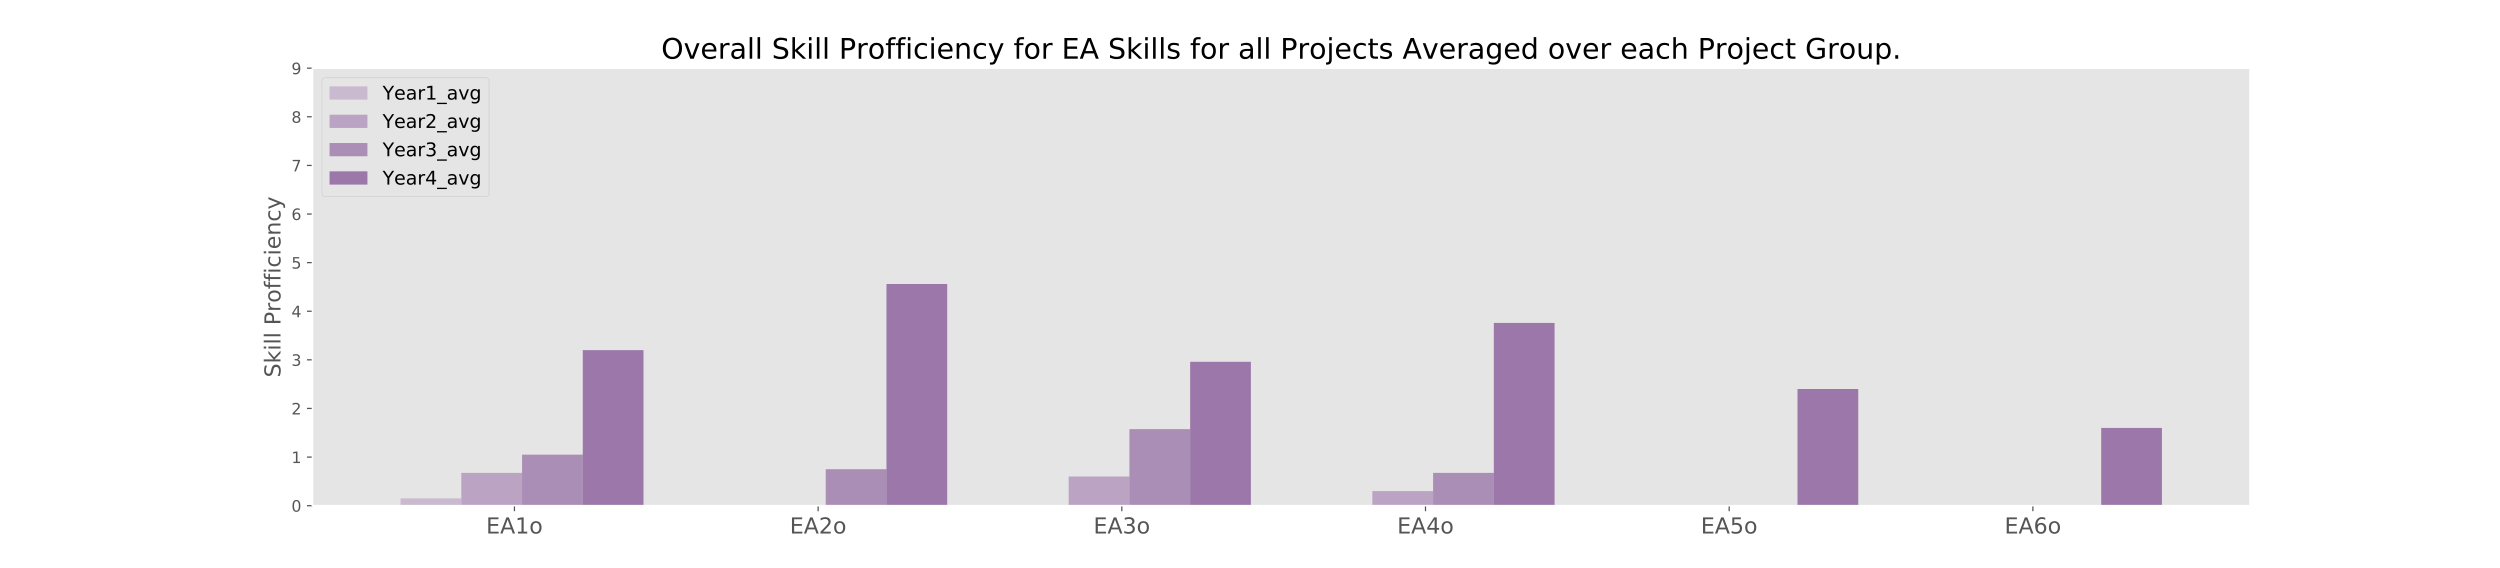 <?xml version="1.0" encoding="utf-8" standalone="no"?>
<!DOCTYPE svg PUBLIC "-//W3C//DTD SVG 1.1//EN"
  "http://www.w3.org/Graphics/SVG/1.1/DTD/svg11.dtd">
<!-- Created with matplotlib (https://matplotlib.org/) -->
<svg height="360pt" version="1.1" viewBox="0 0 1584 360" width="1584pt" xmlns="http://www.w3.org/2000/svg" xmlns:xlink="http://www.w3.org/1999/xlink">
 <defs>
  <style type="text/css">
*{stroke-linecap:butt;stroke-linejoin:round;}
  </style>
 </defs>
 <g id="figure_1">
  <g id="patch_1">
   <path d="M 0 360 
L 1584 360 
L 1584 0 
L 0 0 
z
" style="fill:#ffffff;"/>
  </g>
  <g id="axes_1">
   <g id="patch_2">
    <path d="M 198 320.4 
L 1425.6 320.4 
L 1425.6 43.2 
L 198 43.2 
z
" style="fill:#e5e5e5;"/>
   </g>
   <g id="matplotlib.axis_1">
    <g id="xtick_1">
     <g id="line2d_1">
      <defs>
       <path d="M 0 0 
L 0 3.5 
" id="me83562a062" style="stroke:#555555;stroke-width:0.8;"/>
      </defs>
      <g>
       <use style="fill:#555555;stroke:#555555;stroke-width:0.8;" x="325.955" xlink:href="#me83562a062" y="320.4"/>
      </g>
     </g>
     <g id="text_1">
      <!-- EA1o -->
      <defs>
       <path d="M 9.812 72.906 
L 55.906 72.906 
L 55.906 64.594 
L 19.672 64.594 
L 19.672 43.016 
L 54.391 43.016 
L 54.391 34.719 
L 19.672 34.719 
L 19.672 8.297 
L 56.781 8.297 
L 56.781 0 
L 9.812 0 
z
" id="DejaVuSans-69"/>
       <path d="M 34.188 63.188 
L 20.797 26.906 
L 47.609 26.906 
z
M 28.609 72.906 
L 39.797 72.906 
L 67.578 0 
L 57.328 0 
L 50.688 18.703 
L 17.828 18.703 
L 11.188 0 
L 0.781 0 
z
" id="DejaVuSans-65"/>
       <path d="M 12.406 8.297 
L 28.516 8.297 
L 28.516 63.922 
L 10.984 60.406 
L 10.984 69.391 
L 28.422 72.906 
L 38.281 72.906 
L 38.281 8.297 
L 54.391 8.297 
L 54.391 0 
L 12.406 0 
z
" id="DejaVuSans-49"/>
       <path d="M 30.609 48.391 
Q 23.391 48.391 19.188 42.75 
Q 14.984 37.109 14.984 27.297 
Q 14.984 17.484 19.156 11.844 
Q 23.344 6.203 30.609 6.203 
Q 37.797 6.203 41.984 11.859 
Q 46.188 17.531 46.188 27.297 
Q 46.188 37.016 41.984 42.703 
Q 37.797 48.391 30.609 48.391 
z
M 30.609 56 
Q 42.328 56 49.016 48.375 
Q 55.719 40.766 55.719 27.297 
Q 55.719 13.875 49.016 6.219 
Q 42.328 -1.422 30.609 -1.422 
Q 18.844 -1.422 12.172 6.219 
Q 5.516 13.875 5.516 27.297 
Q 5.516 40.766 12.172 48.375 
Q 18.844 56 30.609 56 
z
" id="DejaVuSans-111"/>
      </defs>
      <g style="fill:#555555;" transform="translate(308.007 338.038)scale(0.14 -0.14)">
       <use xlink:href="#DejaVuSans-69"/>
       <use x="63.184" xlink:href="#DejaVuSans-65"/>
       <use x="131.592" xlink:href="#DejaVuSans-49"/>
       <use x="195.215" xlink:href="#DejaVuSans-111"/>
      </g>
     </g>
    </g>
    <g id="xtick_2">
     <g id="line2d_2">
      <g>
       <use style="fill:#555555;stroke:#555555;stroke-width:0.8;" x="518.369" xlink:href="#me83562a062" y="320.4"/>
      </g>
     </g>
     <g id="text_2">
      <!-- EA2o -->
      <defs>
       <path d="M 19.188 8.297 
L 53.609 8.297 
L 53.609 0 
L 7.328 0 
L 7.328 8.297 
Q 12.938 14.109 22.625 23.891 
Q 32.328 33.688 34.812 36.531 
Q 39.547 41.844 41.422 45.531 
Q 43.312 49.219 43.312 52.781 
Q 43.312 58.594 39.234 62.25 
Q 35.156 65.922 28.609 65.922 
Q 23.969 65.922 18.812 64.312 
Q 13.672 62.703 7.812 59.422 
L 7.812 69.391 
Q 13.766 71.781 18.938 73 
Q 24.125 74.219 28.422 74.219 
Q 39.75 74.219 46.484 68.547 
Q 53.219 62.891 53.219 53.422 
Q 53.219 48.922 51.531 44.891 
Q 49.859 40.875 45.406 35.406 
Q 44.188 33.984 37.641 27.219 
Q 31.109 20.453 19.188 8.297 
z
" id="DejaVuSans-50"/>
      </defs>
      <g style="fill:#555555;" transform="translate(500.421 338.038)scale(0.14 -0.14)">
       <use xlink:href="#DejaVuSans-69"/>
       <use x="63.184" xlink:href="#DejaVuSans-65"/>
       <use x="131.592" xlink:href="#DejaVuSans-50"/>
       <use x="195.215" xlink:href="#DejaVuSans-111"/>
      </g>
     </g>
    </g>
    <g id="xtick_3">
     <g id="line2d_3">
      <g>
       <use style="fill:#555555;stroke:#555555;stroke-width:0.8;" x="710.783" xlink:href="#me83562a062" y="320.4"/>
      </g>
     </g>
     <g id="text_3">
      <!-- EA3o -->
      <defs>
       <path d="M 40.578 39.312 
Q 47.656 37.797 51.625 33 
Q 55.609 28.219 55.609 21.188 
Q 55.609 10.406 48.188 4.484 
Q 40.766 -1.422 27.094 -1.422 
Q 22.516 -1.422 17.656 -0.516 
Q 12.797 0.391 7.625 2.203 
L 7.625 11.719 
Q 11.719 9.328 16.594 8.109 
Q 21.484 6.891 26.812 6.891 
Q 36.078 6.891 40.938 10.547 
Q 45.797 14.203 45.797 21.188 
Q 45.797 27.641 41.281 31.266 
Q 36.766 34.906 28.719 34.906 
L 20.219 34.906 
L 20.219 43.016 
L 29.109 43.016 
Q 36.375 43.016 40.234 45.922 
Q 44.094 48.828 44.094 54.297 
Q 44.094 59.906 40.109 62.906 
Q 36.141 65.922 28.719 65.922 
Q 24.656 65.922 20.016 65.031 
Q 15.375 64.156 9.812 62.312 
L 9.812 71.094 
Q 15.438 72.656 20.344 73.438 
Q 25.25 74.219 29.594 74.219 
Q 40.828 74.219 47.359 69.109 
Q 53.906 64.016 53.906 55.328 
Q 53.906 49.266 50.438 45.094 
Q 46.969 40.922 40.578 39.312 
z
" id="DejaVuSans-51"/>
      </defs>
      <g style="fill:#555555;" transform="translate(692.834 338.038)scale(0.14 -0.14)">
       <use xlink:href="#DejaVuSans-69"/>
       <use x="63.184" xlink:href="#DejaVuSans-65"/>
       <use x="131.592" xlink:href="#DejaVuSans-51"/>
       <use x="195.215" xlink:href="#DejaVuSans-111"/>
      </g>
     </g>
    </g>
    <g id="xtick_4">
     <g id="line2d_4">
      <g>
       <use style="fill:#555555;stroke:#555555;stroke-width:0.8;" x="903.197" xlink:href="#me83562a062" y="320.4"/>
      </g>
     </g>
     <g id="text_4">
      <!-- EA4o -->
      <defs>
       <path d="M 37.797 64.312 
L 12.891 25.391 
L 37.797 25.391 
z
M 35.203 72.906 
L 47.609 72.906 
L 47.609 25.391 
L 58.016 25.391 
L 58.016 17.188 
L 47.609 17.188 
L 47.609 0 
L 37.797 0 
L 37.797 17.188 
L 4.891 17.188 
L 4.891 26.703 
z
" id="DejaVuSans-52"/>
      </defs>
      <g style="fill:#555555;" transform="translate(885.248 338.038)scale(0.14 -0.14)">
       <use xlink:href="#DejaVuSans-69"/>
       <use x="63.184" xlink:href="#DejaVuSans-65"/>
       <use x="131.592" xlink:href="#DejaVuSans-52"/>
       <use x="195.215" xlink:href="#DejaVuSans-111"/>
      </g>
     </g>
    </g>
    <g id="xtick_5">
     <g id="line2d_5">
      <g>
       <use style="fill:#555555;stroke:#555555;stroke-width:0.8;" x="1095.61" xlink:href="#me83562a062" y="320.4"/>
      </g>
     </g>
     <g id="text_5">
      <!-- EA5o -->
      <defs>
       <path d="M 10.797 72.906 
L 49.516 72.906 
L 49.516 64.594 
L 19.828 64.594 
L 19.828 46.734 
Q 21.969 47.469 24.109 47.828 
Q 26.266 48.188 28.422 48.188 
Q 40.625 48.188 47.75 41.5 
Q 54.891 34.812 54.891 23.391 
Q 54.891 11.625 47.562 5.094 
Q 40.234 -1.422 26.906 -1.422 
Q 22.312 -1.422 17.547 -0.641 
Q 12.797 0.141 7.719 1.703 
L 7.719 11.625 
Q 12.109 9.234 16.797 8.062 
Q 21.484 6.891 26.703 6.891 
Q 35.156 6.891 40.078 11.328 
Q 45.016 15.766 45.016 23.391 
Q 45.016 31 40.078 35.438 
Q 35.156 39.891 26.703 39.891 
Q 22.75 39.891 18.812 39.016 
Q 14.891 38.141 10.797 36.281 
z
" id="DejaVuSans-53"/>
      </defs>
      <g style="fill:#555555;" transform="translate(1077.662 338.038)scale(0.14 -0.14)">
       <use xlink:href="#DejaVuSans-69"/>
       <use x="63.184" xlink:href="#DejaVuSans-65"/>
       <use x="131.592" xlink:href="#DejaVuSans-53"/>
       <use x="195.215" xlink:href="#DejaVuSans-111"/>
      </g>
     </g>
    </g>
    <g id="xtick_6">
     <g id="line2d_6">
      <g>
       <use style="fill:#555555;stroke:#555555;stroke-width:0.8;" x="1288.024" xlink:href="#me83562a062" y="320.4"/>
      </g>
     </g>
     <g id="text_6">
      <!-- EA6o -->
      <defs>
       <path d="M 33.016 40.375 
Q 26.375 40.375 22.484 35.828 
Q 18.609 31.297 18.609 23.391 
Q 18.609 15.531 22.484 10.953 
Q 26.375 6.391 33.016 6.391 
Q 39.656 6.391 43.531 10.953 
Q 47.406 15.531 47.406 23.391 
Q 47.406 31.297 43.531 35.828 
Q 39.656 40.375 33.016 40.375 
z
M 52.594 71.297 
L 52.594 62.312 
Q 48.875 64.062 45.094 64.984 
Q 41.312 65.922 37.594 65.922 
Q 27.828 65.922 22.672 59.328 
Q 17.531 52.734 16.797 39.406 
Q 19.672 43.656 24.016 45.922 
Q 28.375 48.188 33.594 48.188 
Q 44.578 48.188 50.953 41.516 
Q 57.328 34.859 57.328 23.391 
Q 57.328 12.156 50.688 5.359 
Q 44.047 -1.422 33.016 -1.422 
Q 20.359 -1.422 13.672 8.266 
Q 6.984 17.969 6.984 36.375 
Q 6.984 53.656 15.188 63.938 
Q 23.391 74.219 37.203 74.219 
Q 40.922 74.219 44.703 73.484 
Q 48.484 72.75 52.594 71.297 
z
" id="DejaVuSans-54"/>
      </defs>
      <g style="fill:#555555;" transform="translate(1270.076 338.038)scale(0.14 -0.14)">
       <use xlink:href="#DejaVuSans-69"/>
       <use x="63.184" xlink:href="#DejaVuSans-65"/>
       <use x="131.592" xlink:href="#DejaVuSans-54"/>
       <use x="195.215" xlink:href="#DejaVuSans-111"/>
      </g>
     </g>
    </g>
   </g>
   <g id="matplotlib.axis_2">
    <g id="ytick_1">
     <g id="line2d_7">
      <defs>
       <path d="M 0 0 
L -3.5 0 
" id="me1b8cb9ab1" style="stroke:#555555;stroke-width:0.8;"/>
      </defs>
      <g>
       <use style="fill:#555555;stroke:#555555;stroke-width:0.8;" x="198" xlink:href="#me1b8cb9ab1" y="320.4"/>
      </g>
     </g>
     <g id="text_7">
      <!-- 0 -->
      <defs>
       <path d="M 31.781 66.406 
Q 24.172 66.406 20.328 58.906 
Q 16.5 51.422 16.5 36.375 
Q 16.5 21.391 20.328 13.891 
Q 24.172 6.391 31.781 6.391 
Q 39.453 6.391 43.281 13.891 
Q 47.125 21.391 47.125 36.375 
Q 47.125 51.422 43.281 58.906 
Q 39.453 66.406 31.781 66.406 
z
M 31.781 74.219 
Q 44.047 74.219 50.516 64.516 
Q 56.984 54.828 56.984 36.375 
Q 56.984 17.969 50.516 8.266 
Q 44.047 -1.422 31.781 -1.422 
Q 19.531 -1.422 13.062 8.266 
Q 6.594 17.969 6.594 36.375 
Q 6.594 54.828 13.062 64.516 
Q 19.531 74.219 31.781 74.219 
z
" id="DejaVuSans-48"/>
      </defs>
      <g style="fill:#555555;" transform="translate(184.637 324.199)scale(0.1 -0.1)">
       <use xlink:href="#DejaVuSans-48"/>
      </g>
     </g>
    </g>
    <g id="ytick_2">
     <g id="line2d_8">
      <g>
       <use style="fill:#555555;stroke:#555555;stroke-width:0.8;" x="198" xlink:href="#me1b8cb9ab1" y="289.6"/>
      </g>
     </g>
     <g id="text_8">
      <!-- 1 -->
      <g style="fill:#555555;" transform="translate(184.637 293.399)scale(0.1 -0.1)">
       <use xlink:href="#DejaVuSans-49"/>
      </g>
     </g>
    </g>
    <g id="ytick_3">
     <g id="line2d_9">
      <g>
       <use style="fill:#555555;stroke:#555555;stroke-width:0.8;" x="198" xlink:href="#me1b8cb9ab1" y="258.8"/>
      </g>
     </g>
     <g id="text_9">
      <!-- 2 -->
      <g style="fill:#555555;" transform="translate(184.637 262.599)scale(0.1 -0.1)">
       <use xlink:href="#DejaVuSans-50"/>
      </g>
     </g>
    </g>
    <g id="ytick_4">
     <g id="line2d_10">
      <g>
       <use style="fill:#555555;stroke:#555555;stroke-width:0.8;" x="198" xlink:href="#me1b8cb9ab1" y="228"/>
      </g>
     </g>
     <g id="text_10">
      <!-- 3 -->
      <g style="fill:#555555;" transform="translate(184.637 231.799)scale(0.1 -0.1)">
       <use xlink:href="#DejaVuSans-51"/>
      </g>
     </g>
    </g>
    <g id="ytick_5">
     <g id="line2d_11">
      <g>
       <use style="fill:#555555;stroke:#555555;stroke-width:0.8;" x="198" xlink:href="#me1b8cb9ab1" y="197.2"/>
      </g>
     </g>
     <g id="text_11">
      <!-- 4 -->
      <g style="fill:#555555;" transform="translate(184.637 200.999)scale(0.1 -0.1)">
       <use xlink:href="#DejaVuSans-52"/>
      </g>
     </g>
    </g>
    <g id="ytick_6">
     <g id="line2d_12">
      <g>
       <use style="fill:#555555;stroke:#555555;stroke-width:0.8;" x="198" xlink:href="#me1b8cb9ab1" y="166.4"/>
      </g>
     </g>
     <g id="text_12">
      <!-- 5 -->
      <g style="fill:#555555;" transform="translate(184.637 170.199)scale(0.1 -0.1)">
       <use xlink:href="#DejaVuSans-53"/>
      </g>
     </g>
    </g>
    <g id="ytick_7">
     <g id="line2d_13">
      <g>
       <use style="fill:#555555;stroke:#555555;stroke-width:0.8;" x="198" xlink:href="#me1b8cb9ab1" y="135.6"/>
      </g>
     </g>
     <g id="text_13">
      <!-- 6 -->
      <g style="fill:#555555;" transform="translate(184.637 139.399)scale(0.1 -0.1)">
       <use xlink:href="#DejaVuSans-54"/>
      </g>
     </g>
    </g>
    <g id="ytick_8">
     <g id="line2d_14">
      <g>
       <use style="fill:#555555;stroke:#555555;stroke-width:0.8;" x="198" xlink:href="#me1b8cb9ab1" y="104.8"/>
      </g>
     </g>
     <g id="text_14">
      <!-- 7 -->
      <defs>
       <path d="M 8.203 72.906 
L 55.078 72.906 
L 55.078 68.703 
L 28.609 0 
L 18.312 0 
L 43.219 64.594 
L 8.203 64.594 
z
" id="DejaVuSans-55"/>
      </defs>
      <g style="fill:#555555;" transform="translate(184.637 108.599)scale(0.1 -0.1)">
       <use xlink:href="#DejaVuSans-55"/>
      </g>
     </g>
    </g>
    <g id="ytick_9">
     <g id="line2d_15">
      <g>
       <use style="fill:#555555;stroke:#555555;stroke-width:0.8;" x="198" xlink:href="#me1b8cb9ab1" y="74"/>
      </g>
     </g>
     <g id="text_15">
      <!-- 8 -->
      <defs>
       <path d="M 31.781 34.625 
Q 24.75 34.625 20.719 30.859 
Q 16.703 27.094 16.703 20.516 
Q 16.703 13.922 20.719 10.156 
Q 24.75 6.391 31.781 6.391 
Q 38.812 6.391 42.859 10.172 
Q 46.922 13.969 46.922 20.516 
Q 46.922 27.094 42.891 30.859 
Q 38.875 34.625 31.781 34.625 
z
M 21.922 38.812 
Q 15.578 40.375 12.031 44.719 
Q 8.5 49.078 8.5 55.328 
Q 8.5 64.062 14.719 69.141 
Q 20.953 74.219 31.781 74.219 
Q 42.672 74.219 48.875 69.141 
Q 55.078 64.062 55.078 55.328 
Q 55.078 49.078 51.531 44.719 
Q 48 40.375 41.703 38.812 
Q 48.828 37.156 52.797 32.312 
Q 56.781 27.484 56.781 20.516 
Q 56.781 9.906 50.312 4.234 
Q 43.844 -1.422 31.781 -1.422 
Q 19.734 -1.422 13.25 4.234 
Q 6.781 9.906 6.781 20.516 
Q 6.781 27.484 10.781 32.312 
Q 14.797 37.156 21.922 38.812 
z
M 18.312 54.391 
Q 18.312 48.734 21.844 45.562 
Q 25.391 42.391 31.781 42.391 
Q 38.141 42.391 41.719 45.562 
Q 45.312 48.734 45.312 54.391 
Q 45.312 60.062 41.719 63.234 
Q 38.141 66.406 31.781 66.406 
Q 25.391 66.406 21.844 63.234 
Q 18.312 60.062 18.312 54.391 
z
" id="DejaVuSans-56"/>
      </defs>
      <g style="fill:#555555;" transform="translate(184.637 77.799)scale(0.1 -0.1)">
       <use xlink:href="#DejaVuSans-56"/>
      </g>
     </g>
    </g>
    <g id="ytick_10">
     <g id="line2d_16">
      <g>
       <use style="fill:#555555;stroke:#555555;stroke-width:0.8;" x="198" xlink:href="#me1b8cb9ab1" y="43.2"/>
      </g>
     </g>
     <g id="text_16">
      <!-- 9 -->
      <defs>
       <path d="M 10.984 1.516 
L 10.984 10.5 
Q 14.703 8.734 18.5 7.812 
Q 22.312 6.891 25.984 6.891 
Q 35.75 6.891 40.891 13.453 
Q 46.047 20.016 46.781 33.406 
Q 43.953 29.203 39.594 26.953 
Q 35.25 24.703 29.984 24.703 
Q 19.047 24.703 12.672 31.312 
Q 6.297 37.938 6.297 49.422 
Q 6.297 60.641 12.938 67.422 
Q 19.578 74.219 30.609 74.219 
Q 43.266 74.219 49.922 64.516 
Q 56.594 54.828 56.594 36.375 
Q 56.594 19.141 48.406 8.859 
Q 40.234 -1.422 26.422 -1.422 
Q 22.703 -1.422 18.891 -0.688 
Q 15.094 0.047 10.984 1.516 
z
M 30.609 32.422 
Q 37.25 32.422 41.125 36.953 
Q 45.016 41.5 45.016 49.422 
Q 45.016 57.281 41.125 61.844 
Q 37.25 66.406 30.609 66.406 
Q 23.969 66.406 20.094 61.844 
Q 16.219 57.281 16.219 49.422 
Q 16.219 41.5 20.094 36.953 
Q 23.969 32.422 30.609 32.422 
z
" id="DejaVuSans-57"/>
      </defs>
      <g style="fill:#555555;" transform="translate(184.637 46.999)scale(0.1 -0.1)">
       <use xlink:href="#DejaVuSans-57"/>
      </g>
     </g>
    </g>
    <g id="text_17">
     <!-- Skill Profficiency -->
     <defs>
      <path d="M 53.516 70.516 
L 53.516 60.891 
Q 47.906 63.578 42.922 64.891 
Q 37.938 66.219 33.297 66.219 
Q 25.25 66.219 20.875 63.094 
Q 16.5 59.969 16.5 54.203 
Q 16.5 49.359 19.406 46.891 
Q 22.312 44.438 30.422 42.922 
L 36.375 41.703 
Q 47.406 39.594 52.656 34.297 
Q 57.906 29 57.906 20.125 
Q 57.906 9.516 50.797 4.047 
Q 43.703 -1.422 29.984 -1.422 
Q 24.812 -1.422 18.969 -0.25 
Q 13.141 0.922 6.891 3.219 
L 6.891 13.375 
Q 12.891 10.016 18.656 8.297 
Q 24.422 6.594 29.984 6.594 
Q 38.422 6.594 43.016 9.906 
Q 47.609 13.234 47.609 19.391 
Q 47.609 24.75 44.312 27.781 
Q 41.016 30.812 33.5 32.328 
L 27.484 33.5 
Q 16.453 35.688 11.516 40.375 
Q 6.594 45.062 6.594 53.422 
Q 6.594 63.094 13.406 68.656 
Q 20.219 74.219 32.172 74.219 
Q 37.312 74.219 42.625 73.281 
Q 47.953 72.359 53.516 70.516 
z
" id="DejaVuSans-83"/>
      <path d="M 9.078 75.984 
L 18.109 75.984 
L 18.109 31.109 
L 44.922 54.688 
L 56.391 54.688 
L 27.391 29.109 
L 57.625 0 
L 45.906 0 
L 18.109 26.703 
L 18.109 0 
L 9.078 0 
z
" id="DejaVuSans-107"/>
      <path d="M 9.422 54.688 
L 18.406 54.688 
L 18.406 0 
L 9.422 0 
z
M 9.422 75.984 
L 18.406 75.984 
L 18.406 64.594 
L 9.422 64.594 
z
" id="DejaVuSans-105"/>
      <path d="M 9.422 75.984 
L 18.406 75.984 
L 18.406 0 
L 9.422 0 
z
" id="DejaVuSans-108"/>
      <path id="DejaVuSans-32"/>
      <path d="M 19.672 64.797 
L 19.672 37.406 
L 32.078 37.406 
Q 38.969 37.406 42.719 40.969 
Q 46.484 44.531 46.484 51.125 
Q 46.484 57.672 42.719 61.234 
Q 38.969 64.797 32.078 64.797 
z
M 9.812 72.906 
L 32.078 72.906 
Q 44.344 72.906 50.609 67.359 
Q 56.891 61.812 56.891 51.125 
Q 56.891 40.328 50.609 34.812 
Q 44.344 29.297 32.078 29.297 
L 19.672 29.297 
L 19.672 0 
L 9.812 0 
z
" id="DejaVuSans-80"/>
      <path d="M 41.109 46.297 
Q 39.594 47.172 37.812 47.578 
Q 36.031 48 33.891 48 
Q 26.266 48 22.188 43.047 
Q 18.109 38.094 18.109 28.812 
L 18.109 0 
L 9.078 0 
L 9.078 54.688 
L 18.109 54.688 
L 18.109 46.188 
Q 20.953 51.172 25.484 53.578 
Q 30.031 56 36.531 56 
Q 37.453 56 38.578 55.875 
Q 39.703 55.766 41.062 55.516 
z
" id="DejaVuSans-114"/>
      <path d="M 37.109 75.984 
L 37.109 68.5 
L 28.516 68.5 
Q 23.688 68.5 21.797 66.547 
Q 19.922 64.594 19.922 59.516 
L 19.922 54.688 
L 34.719 54.688 
L 34.719 47.703 
L 19.922 47.703 
L 19.922 0 
L 10.891 0 
L 10.891 47.703 
L 2.297 47.703 
L 2.297 54.688 
L 10.891 54.688 
L 10.891 58.5 
Q 10.891 67.625 15.141 71.797 
Q 19.391 75.984 28.609 75.984 
z
" id="DejaVuSans-102"/>
      <path d="M 48.781 52.594 
L 48.781 44.188 
Q 44.969 46.297 41.141 47.344 
Q 37.312 48.391 33.406 48.391 
Q 24.656 48.391 19.812 42.844 
Q 14.984 37.312 14.984 27.297 
Q 14.984 17.281 19.812 11.734 
Q 24.656 6.203 33.406 6.203 
Q 37.312 6.203 41.141 7.25 
Q 44.969 8.297 48.781 10.406 
L 48.781 2.094 
Q 45.016 0.344 40.984 -0.531 
Q 36.969 -1.422 32.422 -1.422 
Q 20.062 -1.422 12.781 6.344 
Q 5.516 14.109 5.516 27.297 
Q 5.516 40.672 12.859 48.328 
Q 20.219 56 33.016 56 
Q 37.156 56 41.109 55.141 
Q 45.062 54.297 48.781 52.594 
z
" id="DejaVuSans-99"/>
      <path d="M 56.203 29.594 
L 56.203 25.203 
L 14.891 25.203 
Q 15.484 15.922 20.484 11.062 
Q 25.484 6.203 34.422 6.203 
Q 39.594 6.203 44.453 7.469 
Q 49.312 8.734 54.109 11.281 
L 54.109 2.781 
Q 49.266 0.734 44.188 -0.344 
Q 39.109 -1.422 33.891 -1.422 
Q 20.797 -1.422 13.156 6.188 
Q 5.516 13.812 5.516 26.812 
Q 5.516 40.234 12.766 48.109 
Q 20.016 56 32.328 56 
Q 43.359 56 49.781 48.891 
Q 56.203 41.797 56.203 29.594 
z
M 47.219 32.234 
Q 47.125 39.594 43.094 43.984 
Q 39.062 48.391 32.422 48.391 
Q 24.906 48.391 20.391 44.141 
Q 15.875 39.891 15.188 32.172 
z
" id="DejaVuSans-101"/>
      <path d="M 54.891 33.016 
L 54.891 0 
L 45.906 0 
L 45.906 32.719 
Q 45.906 40.484 42.875 44.328 
Q 39.844 48.188 33.797 48.188 
Q 26.516 48.188 22.312 43.547 
Q 18.109 38.922 18.109 30.906 
L 18.109 0 
L 9.078 0 
L 9.078 54.688 
L 18.109 54.688 
L 18.109 46.188 
Q 21.344 51.125 25.703 53.562 
Q 30.078 56 35.797 56 
Q 45.219 56 50.047 50.172 
Q 54.891 44.344 54.891 33.016 
z
" id="DejaVuSans-110"/>
      <path d="M 32.172 -5.078 
Q 28.375 -14.844 24.75 -17.812 
Q 21.141 -20.797 15.094 -20.797 
L 7.906 -20.797 
L 7.906 -13.281 
L 13.188 -13.281 
Q 16.891 -13.281 18.938 -11.516 
Q 21 -9.766 23.484 -3.219 
L 25.094 0.875 
L 2.984 54.688 
L 12.5 54.688 
L 29.594 11.922 
L 46.688 54.688 
L 56.203 54.688 
z
" id="DejaVuSans-121"/>
     </defs>
     <g style="fill:#555555;" transform="translate(177.726 239.137)rotate(-90)scale(0.14 -0.14)">
      <use xlink:href="#DejaVuSans-83"/>
      <use x="63.477" xlink:href="#DejaVuSans-107"/>
      <use x="121.387" xlink:href="#DejaVuSans-105"/>
      <use x="149.17" xlink:href="#DejaVuSans-108"/>
      <use x="176.953" xlink:href="#DejaVuSans-108"/>
      <use x="204.736" xlink:href="#DejaVuSans-32"/>
      <use x="236.523" xlink:href="#DejaVuSans-80"/>
      <use x="296.811" xlink:href="#DejaVuSans-114"/>
      <use x="337.893" xlink:href="#DejaVuSans-111"/>
      <use x="399.074" xlink:href="#DejaVuSans-102"/>
      <use x="434.279" xlink:href="#DejaVuSans-102"/>
      <use x="469.484" xlink:href="#DejaVuSans-105"/>
      <use x="497.268" xlink:href="#DejaVuSans-99"/>
      <use x="552.248" xlink:href="#DejaVuSans-105"/>
      <use x="580.031" xlink:href="#DejaVuSans-101"/>
      <use x="641.555" xlink:href="#DejaVuSans-110"/>
      <use x="704.934" xlink:href="#DejaVuSans-99"/>
      <use x="759.914" xlink:href="#DejaVuSans-121"/>
     </g>
    </g>
   </g>
   <g id="patch_3">
    <path clip-path="url(#p40499d7d0d)" d="M 253.8 320.4 
L 292.283 320.4 
L 292.283 315.78 
L 253.8 315.78 
z
" style="fill:#b191bd;opacity:0.5;"/>
   </g>
   <g id="patch_4">
    <path clip-path="url(#p40499d7d0d)" d="M 446.214 320.4 
L 484.697 320.4 
L 484.697 320.4 
L 446.214 320.4 
z
" style="fill:#b191bd;opacity:0.5;"/>
   </g>
   <g id="patch_5">
    <path clip-path="url(#p40499d7d0d)" d="M 638.628 320.4 
L 677.11 320.4 
L 677.11 320.4 
L 638.628 320.4 
z
" style="fill:#b191bd;opacity:0.5;"/>
   </g>
   <g id="patch_6">
    <path clip-path="url(#p40499d7d0d)" d="M 831.041 320.4 
L 869.524 320.4 
L 869.524 320.4 
L 831.041 320.4 
z
" style="fill:#b191bd;opacity:0.5;"/>
   </g>
   <g id="patch_7">
    <path clip-path="url(#p40499d7d0d)" d="M 1023.455 320.4 
L 1061.938 320.4 
L 1061.938 320.4 
L 1023.455 320.4 
z
" style="fill:#b191bd;opacity:0.5;"/>
   </g>
   <g id="patch_8">
    <path clip-path="url(#p40499d7d0d)" d="M 1215.869 320.4 
L 1254.352 320.4 
L 1254.352 320.4 
L 1215.869 320.4 
z
" style="fill:#b191bd;opacity:0.5;"/>
   </g>
   <g id="patch_9">
    <path clip-path="url(#p40499d7d0d)" d="M 292.283 320.4 
L 330.766 320.4 
L 330.766 299.61 
L 292.283 299.61 
z
" style="fill:#9264a3;opacity:0.5;"/>
   </g>
   <g id="patch_10">
    <path clip-path="url(#p40499d7d0d)" d="M 484.697 320.4 
L 523.179 320.4 
L 523.179 320.4 
L 484.697 320.4 
z
" style="fill:#9264a3;opacity:0.5;"/>
   </g>
   <g id="patch_11">
    <path clip-path="url(#p40499d7d0d)" d="M 677.11 320.4 
L 715.593 320.4 
L 715.593 301.92 
L 677.11 301.92 
z
" style="fill:#9264a3;opacity:0.5;"/>
   </g>
   <g id="patch_12">
    <path clip-path="url(#p40499d7d0d)" d="M 869.524 320.4 
L 908.007 320.4 
L 908.007 311.16 
L 869.524 311.16 
z
" style="fill:#9264a3;opacity:0.5;"/>
   </g>
   <g id="patch_13">
    <path clip-path="url(#p40499d7d0d)" d="M 1061.938 320.4 
L 1100.421 320.4 
L 1100.421 320.4 
L 1061.938 320.4 
z
" style="fill:#9264a3;opacity:0.5;"/>
   </g>
   <g id="patch_14">
    <path clip-path="url(#p40499d7d0d)" d="M 1254.352 320.4 
L 1292.834 320.4 
L 1292.834 320.4 
L 1254.352 320.4 
z
" style="fill:#9264a3;opacity:0.5;"/>
   </g>
   <g id="patch_15">
    <path clip-path="url(#p40499d7d0d)" d="M 330.766 320.4 
L 369.248 320.4 
L 369.248 288.06 
L 330.766 288.06 
z
" style="fill:#733889;opacity:0.5;"/>
   </g>
   <g id="patch_16">
    <path clip-path="url(#p40499d7d0d)" d="M 523.179 320.4 
L 561.662 320.4 
L 561.662 297.3 
L 523.179 297.3 
z
" style="fill:#733889;opacity:0.5;"/>
   </g>
   <g id="patch_17">
    <path clip-path="url(#p40499d7d0d)" d="M 715.593 320.4 
L 754.076 320.4 
L 754.076 271.89 
L 715.593 271.89 
z
" style="fill:#733889;opacity:0.5;"/>
   </g>
   <g id="patch_18">
    <path clip-path="url(#p40499d7d0d)" d="M 908.007 320.4 
L 946.49 320.4 
L 946.49 299.61 
L 908.007 299.61 
z
" style="fill:#733889;opacity:0.5;"/>
   </g>
   <g id="patch_19">
    <path clip-path="url(#p40499d7d0d)" d="M 1100.421 320.4 
L 1138.903 320.4 
L 1138.903 320.4 
L 1100.421 320.4 
z
" style="fill:#733889;opacity:0.5;"/>
   </g>
   <g id="patch_20">
    <path clip-path="url(#p40499d7d0d)" d="M 1292.834 320.4 
L 1331.317 320.4 
L 1331.317 320.4 
L 1292.834 320.4 
z
" style="fill:#733889;opacity:0.5;"/>
   </g>
   <g id="patch_21">
    <path clip-path="url(#p40499d7d0d)" d="M 369.248 320.4 
L 407.731 320.4 
L 407.731 221.84 
L 369.248 221.84 
z
" style="fill:#540b6e;opacity:0.5;"/>
   </g>
   <g id="patch_22">
    <path clip-path="url(#p40499d7d0d)" d="M 561.662 320.4 
L 600.145 320.4 
L 600.145 179.952 
L 561.662 179.952 
z
" style="fill:#540b6e;opacity:0.5;"/>
   </g>
   <g id="patch_23">
    <path clip-path="url(#p40499d7d0d)" d="M 754.076 320.4 
L 792.559 320.4 
L 792.559 229.232 
L 754.076 229.232 
z
" style="fill:#540b6e;opacity:0.5;"/>
   </g>
   <g id="patch_24">
    <path clip-path="url(#p40499d7d0d)" d="M 946.49 320.4 
L 984.972 320.4 
L 984.972 204.592 
L 946.49 204.592 
z
" style="fill:#540b6e;opacity:0.5;"/>
   </g>
   <g id="patch_25">
    <path clip-path="url(#p40499d7d0d)" d="M 1138.903 320.4 
L 1177.386 320.4 
L 1177.386 246.48 
L 1138.903 246.48 
z
" style="fill:#540b6e;opacity:0.5;"/>
   </g>
   <g id="patch_26">
    <path clip-path="url(#p40499d7d0d)" d="M 1331.317 320.4 
L 1369.8 320.4 
L 1369.8 271.12 
L 1331.317 271.12 
z
" style="fill:#540b6e;opacity:0.5;"/>
   </g>
   <g id="patch_27">
    <path d="M 198 320.4 
L 198 43.2 
" style="fill:none;stroke:#ffffff;stroke-linecap:square;stroke-linejoin:miter;"/>
   </g>
   <g id="patch_28">
    <path d="M 1425.6 320.4 
L 1425.6 43.2 
" style="fill:none;stroke:#ffffff;stroke-linecap:square;stroke-linejoin:miter;"/>
   </g>
   <g id="patch_29">
    <path d="M 198 320.4 
L 1425.6 320.4 
" style="fill:none;stroke:#ffffff;stroke-linecap:square;stroke-linejoin:miter;"/>
   </g>
   <g id="patch_30">
    <path d="M 198 43.2 
L 1425.6 43.2 
" style="fill:none;stroke:#ffffff;stroke-linecap:square;stroke-linejoin:miter;"/>
   </g>
   <g id="text_18">
    <!-- Overall Skill Profficiency for EA Skills for all Projects Averaged over each Project Group. -->
    <defs>
     <path d="M 39.406 66.219 
Q 28.656 66.219 22.328 58.203 
Q 16.016 50.203 16.016 36.375 
Q 16.016 22.609 22.328 14.594 
Q 28.656 6.594 39.406 6.594 
Q 50.141 6.594 56.422 14.594 
Q 62.703 22.609 62.703 36.375 
Q 62.703 50.203 56.422 58.203 
Q 50.141 66.219 39.406 66.219 
z
M 39.406 74.219 
Q 54.734 74.219 63.906 63.938 
Q 73.094 53.656 73.094 36.375 
Q 73.094 19.141 63.906 8.859 
Q 54.734 -1.422 39.406 -1.422 
Q 24.031 -1.422 14.812 8.828 
Q 5.609 19.094 5.609 36.375 
Q 5.609 53.656 14.812 63.938 
Q 24.031 74.219 39.406 74.219 
z
" id="DejaVuSans-79"/>
     <path d="M 2.984 54.688 
L 12.5 54.688 
L 29.594 8.797 
L 46.688 54.688 
L 56.203 54.688 
L 35.688 0 
L 23.484 0 
z
" id="DejaVuSans-118"/>
     <path d="M 34.281 27.484 
Q 23.391 27.484 19.188 25 
Q 14.984 22.516 14.984 16.5 
Q 14.984 11.719 18.141 8.906 
Q 21.297 6.109 26.703 6.109 
Q 34.188 6.109 38.703 11.406 
Q 43.219 16.703 43.219 25.484 
L 43.219 27.484 
z
M 52.203 31.203 
L 52.203 0 
L 43.219 0 
L 43.219 8.297 
Q 40.141 3.328 35.547 0.953 
Q 30.953 -1.422 24.312 -1.422 
Q 15.922 -1.422 10.953 3.297 
Q 6 8.016 6 15.922 
Q 6 25.141 12.172 29.828 
Q 18.359 34.516 30.609 34.516 
L 43.219 34.516 
L 43.219 35.406 
Q 43.219 41.609 39.141 45 
Q 35.062 48.391 27.688 48.391 
Q 23 48.391 18.547 47.266 
Q 14.109 46.141 10.016 43.891 
L 10.016 52.203 
Q 14.938 54.109 19.578 55.047 
Q 24.219 56 28.609 56 
Q 40.484 56 46.344 49.844 
Q 52.203 43.703 52.203 31.203 
z
" id="DejaVuSans-97"/>
     <path d="M 44.281 53.078 
L 44.281 44.578 
Q 40.484 46.531 36.375 47.5 
Q 32.281 48.484 27.875 48.484 
Q 21.188 48.484 17.844 46.438 
Q 14.5 44.391 14.5 40.281 
Q 14.5 37.156 16.891 35.375 
Q 19.281 33.594 26.516 31.984 
L 29.594 31.297 
Q 39.156 29.25 43.188 25.516 
Q 47.219 21.781 47.219 15.094 
Q 47.219 7.469 41.188 3.016 
Q 35.156 -1.422 24.609 -1.422 
Q 20.219 -1.422 15.453 -0.562 
Q 10.688 0.297 5.422 2 
L 5.422 11.281 
Q 10.406 8.688 15.234 7.391 
Q 20.062 6.109 24.812 6.109 
Q 31.156 6.109 34.562 8.281 
Q 37.984 10.453 37.984 14.406 
Q 37.984 18.062 35.516 20.016 
Q 33.062 21.969 24.703 23.781 
L 21.578 24.516 
Q 13.234 26.266 9.516 29.906 
Q 5.812 33.547 5.812 39.891 
Q 5.812 47.609 11.281 51.797 
Q 16.75 56 26.812 56 
Q 31.781 56 36.172 55.266 
Q 40.578 54.547 44.281 53.078 
z
" id="DejaVuSans-115"/>
     <path d="M 9.422 54.688 
L 18.406 54.688 
L 18.406 -0.984 
Q 18.406 -11.422 14.422 -16.109 
Q 10.453 -20.797 1.609 -20.797 
L -1.812 -20.797 
L -1.812 -13.188 
L 0.594 -13.188 
Q 5.719 -13.188 7.562 -10.812 
Q 9.422 -8.453 9.422 -0.984 
z
M 9.422 75.984 
L 18.406 75.984 
L 18.406 64.594 
L 9.422 64.594 
z
" id="DejaVuSans-106"/>
     <path d="M 18.312 70.219 
L 18.312 54.688 
L 36.812 54.688 
L 36.812 47.703 
L 18.312 47.703 
L 18.312 18.016 
Q 18.312 11.328 20.141 9.422 
Q 21.969 7.516 27.594 7.516 
L 36.812 7.516 
L 36.812 0 
L 27.594 0 
Q 17.188 0 13.234 3.875 
Q 9.281 7.766 9.281 18.016 
L 9.281 47.703 
L 2.688 47.703 
L 2.688 54.688 
L 9.281 54.688 
L 9.281 70.219 
z
" id="DejaVuSans-116"/>
     <path d="M 45.406 27.984 
Q 45.406 37.75 41.375 43.109 
Q 37.359 48.484 30.078 48.484 
Q 22.859 48.484 18.828 43.109 
Q 14.797 37.75 14.797 27.984 
Q 14.797 18.266 18.828 12.891 
Q 22.859 7.516 30.078 7.516 
Q 37.359 7.516 41.375 12.891 
Q 45.406 18.266 45.406 27.984 
z
M 54.391 6.781 
Q 54.391 -7.172 48.188 -13.984 
Q 42 -20.797 29.203 -20.797 
Q 24.469 -20.797 20.266 -20.094 
Q 16.062 -19.391 12.109 -17.922 
L 12.109 -9.188 
Q 16.062 -11.328 19.922 -12.344 
Q 23.781 -13.375 27.781 -13.375 
Q 36.625 -13.375 41.016 -8.766 
Q 45.406 -4.156 45.406 5.172 
L 45.406 9.625 
Q 42.625 4.781 38.281 2.391 
Q 33.938 0 27.875 0 
Q 17.828 0 11.672 7.656 
Q 5.516 15.328 5.516 27.984 
Q 5.516 40.672 11.672 48.328 
Q 17.828 56 27.875 56 
Q 33.938 56 38.281 53.609 
Q 42.625 51.219 45.406 46.391 
L 45.406 54.688 
L 54.391 54.688 
z
" id="DejaVuSans-103"/>
     <path d="M 45.406 46.391 
L 45.406 75.984 
L 54.391 75.984 
L 54.391 0 
L 45.406 0 
L 45.406 8.203 
Q 42.578 3.328 38.25 0.953 
Q 33.938 -1.422 27.875 -1.422 
Q 17.969 -1.422 11.734 6.484 
Q 5.516 14.406 5.516 27.297 
Q 5.516 40.188 11.734 48.094 
Q 17.969 56 27.875 56 
Q 33.938 56 38.25 53.625 
Q 42.578 51.266 45.406 46.391 
z
M 14.797 27.297 
Q 14.797 17.391 18.875 11.75 
Q 22.953 6.109 30.078 6.109 
Q 37.203 6.109 41.297 11.75 
Q 45.406 17.391 45.406 27.297 
Q 45.406 37.203 41.297 42.844 
Q 37.203 48.484 30.078 48.484 
Q 22.953 48.484 18.875 42.844 
Q 14.797 37.203 14.797 27.297 
z
" id="DejaVuSans-100"/>
     <path d="M 54.891 33.016 
L 54.891 0 
L 45.906 0 
L 45.906 32.719 
Q 45.906 40.484 42.875 44.328 
Q 39.844 48.188 33.797 48.188 
Q 26.516 48.188 22.312 43.547 
Q 18.109 38.922 18.109 30.906 
L 18.109 0 
L 9.078 0 
L 9.078 75.984 
L 18.109 75.984 
L 18.109 46.188 
Q 21.344 51.125 25.703 53.562 
Q 30.078 56 35.797 56 
Q 45.219 56 50.047 50.172 
Q 54.891 44.344 54.891 33.016 
z
" id="DejaVuSans-104"/>
     <path d="M 59.516 10.406 
L 59.516 29.984 
L 43.406 29.984 
L 43.406 38.094 
L 69.281 38.094 
L 69.281 6.781 
Q 63.578 2.734 56.688 0.656 
Q 49.812 -1.422 42 -1.422 
Q 24.906 -1.422 15.25 8.562 
Q 5.609 18.562 5.609 36.375 
Q 5.609 54.25 15.25 64.234 
Q 24.906 74.219 42 74.219 
Q 49.125 74.219 55.547 72.453 
Q 61.969 70.703 67.391 67.281 
L 67.391 56.781 
Q 61.922 61.422 55.766 63.766 
Q 49.609 66.109 42.828 66.109 
Q 29.438 66.109 22.719 58.641 
Q 16.016 51.172 16.016 36.375 
Q 16.016 21.625 22.719 14.156 
Q 29.438 6.688 42.828 6.688 
Q 48.047 6.688 52.141 7.594 
Q 56.25 8.5 59.516 10.406 
z
" id="DejaVuSans-71"/>
     <path d="M 8.5 21.578 
L 8.5 54.688 
L 17.484 54.688 
L 17.484 21.922 
Q 17.484 14.156 20.5 10.266 
Q 23.531 6.391 29.594 6.391 
Q 36.859 6.391 41.078 11.031 
Q 45.312 15.672 45.312 23.688 
L 45.312 54.688 
L 54.297 54.688 
L 54.297 0 
L 45.312 0 
L 45.312 8.406 
Q 42.047 3.422 37.719 1 
Q 33.406 -1.422 27.688 -1.422 
Q 18.266 -1.422 13.375 4.438 
Q 8.5 10.297 8.5 21.578 
z
M 31.109 56 
z
" id="DejaVuSans-117"/>
     <path d="M 18.109 8.203 
L 18.109 -20.797 
L 9.078 -20.797 
L 9.078 54.688 
L 18.109 54.688 
L 18.109 46.391 
Q 20.953 51.266 25.266 53.625 
Q 29.594 56 35.594 56 
Q 45.562 56 51.781 48.094 
Q 58.016 40.188 58.016 27.297 
Q 58.016 14.406 51.781 6.484 
Q 45.562 -1.422 35.594 -1.422 
Q 29.594 -1.422 25.266 0.953 
Q 20.953 3.328 18.109 8.203 
z
M 48.688 27.297 
Q 48.688 37.203 44.609 42.844 
Q 40.531 48.484 33.406 48.484 
Q 26.266 48.484 22.188 42.844 
Q 18.109 37.203 18.109 27.297 
Q 18.109 17.391 22.188 11.75 
Q 26.266 6.109 33.406 6.109 
Q 40.531 6.109 44.609 11.75 
Q 48.688 17.391 48.688 27.297 
z
" id="DejaVuSans-112"/>
     <path d="M 10.688 12.406 
L 21 12.406 
L 21 0 
L 10.688 0 
z
" id="DejaVuSans-46"/>
    </defs>
    <g transform="translate(418.965 37.2)scale(0.18 -0.18)">
     <use xlink:href="#DejaVuSans-79"/>
     <use x="78.711" xlink:href="#DejaVuSans-118"/>
     <use x="137.891" xlink:href="#DejaVuSans-101"/>
     <use x="199.414" xlink:href="#DejaVuSans-114"/>
     <use x="240.527" xlink:href="#DejaVuSans-97"/>
     <use x="301.807" xlink:href="#DejaVuSans-108"/>
     <use x="329.59" xlink:href="#DejaVuSans-108"/>
     <use x="357.373" xlink:href="#DejaVuSans-32"/>
     <use x="389.16" xlink:href="#DejaVuSans-83"/>
     <use x="452.637" xlink:href="#DejaVuSans-107"/>
     <use x="510.547" xlink:href="#DejaVuSans-105"/>
     <use x="538.33" xlink:href="#DejaVuSans-108"/>
     <use x="566.113" xlink:href="#DejaVuSans-108"/>
     <use x="593.896" xlink:href="#DejaVuSans-32"/>
     <use x="625.684" xlink:href="#DejaVuSans-80"/>
     <use x="685.971" xlink:href="#DejaVuSans-114"/>
     <use x="727.053" xlink:href="#DejaVuSans-111"/>
     <use x="788.234" xlink:href="#DejaVuSans-102"/>
     <use x="823.439" xlink:href="#DejaVuSans-102"/>
     <use x="858.645" xlink:href="#DejaVuSans-105"/>
     <use x="886.428" xlink:href="#DejaVuSans-99"/>
     <use x="941.408" xlink:href="#DejaVuSans-105"/>
     <use x="969.191" xlink:href="#DejaVuSans-101"/>
     <use x="1030.715" xlink:href="#DejaVuSans-110"/>
     <use x="1094.094" xlink:href="#DejaVuSans-99"/>
     <use x="1149.074" xlink:href="#DejaVuSans-121"/>
     <use x="1208.254" xlink:href="#DejaVuSans-32"/>
     <use x="1240.041" xlink:href="#DejaVuSans-102"/>
     <use x="1275.246" xlink:href="#DejaVuSans-111"/>
     <use x="1336.428" xlink:href="#DejaVuSans-114"/>
     <use x="1377.541" xlink:href="#DejaVuSans-32"/>
     <use x="1409.328" xlink:href="#DejaVuSans-69"/>
     <use x="1472.512" xlink:href="#DejaVuSans-65"/>
     <use x="1540.92" xlink:href="#DejaVuSans-32"/>
     <use x="1572.707" xlink:href="#DejaVuSans-83"/>
     <use x="1636.184" xlink:href="#DejaVuSans-107"/>
     <use x="1694.094" xlink:href="#DejaVuSans-105"/>
     <use x="1721.877" xlink:href="#DejaVuSans-108"/>
     <use x="1749.66" xlink:href="#DejaVuSans-108"/>
     <use x="1777.443" xlink:href="#DejaVuSans-115"/>
     <use x="1829.543" xlink:href="#DejaVuSans-32"/>
     <use x="1861.33" xlink:href="#DejaVuSans-102"/>
     <use x="1896.535" xlink:href="#DejaVuSans-111"/>
     <use x="1957.717" xlink:href="#DejaVuSans-114"/>
     <use x="1998.83" xlink:href="#DejaVuSans-32"/>
     <use x="2030.617" xlink:href="#DejaVuSans-97"/>
     <use x="2091.896" xlink:href="#DejaVuSans-108"/>
     <use x="2119.68" xlink:href="#DejaVuSans-108"/>
     <use x="2147.463" xlink:href="#DejaVuSans-32"/>
     <use x="2179.25" xlink:href="#DejaVuSans-80"/>
     <use x="2239.537" xlink:href="#DejaVuSans-114"/>
     <use x="2280.619" xlink:href="#DejaVuSans-111"/>
     <use x="2341.801" xlink:href="#DejaVuSans-106"/>
     <use x="2369.584" xlink:href="#DejaVuSans-101"/>
     <use x="2431.107" xlink:href="#DejaVuSans-99"/>
     <use x="2486.088" xlink:href="#DejaVuSans-116"/>
     <use x="2525.297" xlink:href="#DejaVuSans-115"/>
     <use x="2577.396" xlink:href="#DejaVuSans-32"/>
     <use x="2609.184" xlink:href="#DejaVuSans-65"/>
     <use x="2677.514" xlink:href="#DejaVuSans-118"/>
     <use x="2736.693" xlink:href="#DejaVuSans-101"/>
     <use x="2798.217" xlink:href="#DejaVuSans-114"/>
     <use x="2839.33" xlink:href="#DejaVuSans-97"/>
     <use x="2900.609" xlink:href="#DejaVuSans-103"/>
     <use x="2964.086" xlink:href="#DejaVuSans-101"/>
     <use x="3025.609" xlink:href="#DejaVuSans-100"/>
     <use x="3089.086" xlink:href="#DejaVuSans-32"/>
     <use x="3120.873" xlink:href="#DejaVuSans-111"/>
     <use x="3182.055" xlink:href="#DejaVuSans-118"/>
     <use x="3241.234" xlink:href="#DejaVuSans-101"/>
     <use x="3302.758" xlink:href="#DejaVuSans-114"/>
     <use x="3343.871" xlink:href="#DejaVuSans-32"/>
     <use x="3375.658" xlink:href="#DejaVuSans-101"/>
     <use x="3437.182" xlink:href="#DejaVuSans-97"/>
     <use x="3498.461" xlink:href="#DejaVuSans-99"/>
     <use x="3553.441" xlink:href="#DejaVuSans-104"/>
     <use x="3616.82" xlink:href="#DejaVuSans-32"/>
     <use x="3648.607" xlink:href="#DejaVuSans-80"/>
     <use x="3708.895" xlink:href="#DejaVuSans-114"/>
     <use x="3749.977" xlink:href="#DejaVuSans-111"/>
     <use x="3811.158" xlink:href="#DejaVuSans-106"/>
     <use x="3838.941" xlink:href="#DejaVuSans-101"/>
     <use x="3900.465" xlink:href="#DejaVuSans-99"/>
     <use x="3955.445" xlink:href="#DejaVuSans-116"/>
     <use x="3994.654" xlink:href="#DejaVuSans-32"/>
     <use x="4026.441" xlink:href="#DejaVuSans-71"/>
     <use x="4103.932" xlink:href="#DejaVuSans-114"/>
     <use x="4145.014" xlink:href="#DejaVuSans-111"/>
     <use x="4206.195" xlink:href="#DejaVuSans-117"/>
     <use x="4269.574" xlink:href="#DejaVuSans-112"/>
     <use x="4333.051" xlink:href="#DejaVuSans-46"/>
    </g>
   </g>
   <g id="legend_1">
    <g id="patch_31">
     <path d="M 206.4 124.59 
L 307.485 124.59 
Q 309.885 124.59 309.885 122.19 
L 309.885 51.6 
Q 309.885 49.2 307.485 49.2 
L 206.4 49.2 
Q 204 49.2 204 51.6 
L 204 122.19 
Q 204 124.59 206.4 124.59 
z
" style="fill:#e5e5e5;opacity:0.8;stroke:#cccccc;stroke-linejoin:miter;stroke-width:0.5;"/>
    </g>
    <g id="patch_32">
     <path d="M 208.8 63.118 
L 232.8 63.118 
L 232.8 54.718 
L 208.8 54.718 
z
" style="fill:#b191bd;opacity:0.5;"/>
    </g>
    <g id="text_19">
     <!-- Year1_avg -->
     <defs>
      <path d="M -0.203 72.906 
L 10.406 72.906 
L 30.609 42.922 
L 50.688 72.906 
L 61.281 72.906 
L 35.5 34.719 
L 35.5 0 
L 25.594 0 
L 25.594 34.719 
z
" id="DejaVuSans-89"/>
      <path d="M 50.984 -16.609 
L 50.984 -23.578 
L -0.984 -23.578 
L -0.984 -16.609 
z
" id="DejaVuSans-95"/>
     </defs>
     <g transform="translate(242.4 63.118)scale(0.12 -0.12)">
      <use xlink:href="#DejaVuSans-89"/>
      <use x="60.881" xlink:href="#DejaVuSans-101"/>
      <use x="122.404" xlink:href="#DejaVuSans-97"/>
      <use x="183.684" xlink:href="#DejaVuSans-114"/>
      <use x="224.797" xlink:href="#DejaVuSans-49"/>
      <use x="288.42" xlink:href="#DejaVuSans-95"/>
      <use x="338.42" xlink:href="#DejaVuSans-97"/>
      <use x="399.699" xlink:href="#DejaVuSans-118"/>
      <use x="458.879" xlink:href="#DejaVuSans-103"/>
     </g>
    </g>
    <g id="patch_33">
     <path d="M 208.8 81.066 
L 232.8 81.066 
L 232.8 72.666 
L 208.8 72.666 
z
" style="fill:#9264a3;opacity:0.5;"/>
    </g>
    <g id="text_20">
     <!-- Year2_avg -->
     <g transform="translate(242.4 81.066)scale(0.12 -0.12)">
      <use xlink:href="#DejaVuSans-89"/>
      <use x="60.881" xlink:href="#DejaVuSans-101"/>
      <use x="122.404" xlink:href="#DejaVuSans-97"/>
      <use x="183.684" xlink:href="#DejaVuSans-114"/>
      <use x="224.797" xlink:href="#DejaVuSans-50"/>
      <use x="288.42" xlink:href="#DejaVuSans-95"/>
      <use x="338.42" xlink:href="#DejaVuSans-97"/>
      <use x="399.699" xlink:href="#DejaVuSans-118"/>
      <use x="458.879" xlink:href="#DejaVuSans-103"/>
     </g>
    </g>
    <g id="patch_34">
     <path d="M 208.8 99.013 
L 232.8 99.013 
L 232.8 90.613 
L 208.8 90.613 
z
" style="fill:#733889;opacity:0.5;"/>
    </g>
    <g id="text_21">
     <!-- Year3_avg -->
     <g transform="translate(242.4 99.013)scale(0.12 -0.12)">
      <use xlink:href="#DejaVuSans-89"/>
      <use x="60.881" xlink:href="#DejaVuSans-101"/>
      <use x="122.404" xlink:href="#DejaVuSans-97"/>
      <use x="183.684" xlink:href="#DejaVuSans-114"/>
      <use x="224.797" xlink:href="#DejaVuSans-51"/>
      <use x="288.42" xlink:href="#DejaVuSans-95"/>
      <use x="338.42" xlink:href="#DejaVuSans-97"/>
      <use x="399.699" xlink:href="#DejaVuSans-118"/>
      <use x="458.879" xlink:href="#DejaVuSans-103"/>
     </g>
    </g>
    <g id="patch_35">
     <path d="M 208.8 116.961 
L 232.8 116.961 
L 232.8 108.561 
L 208.8 108.561 
z
" style="fill:#540b6e;opacity:0.5;"/>
    </g>
    <g id="text_22">
     <!-- Year4_avg -->
     <g transform="translate(242.4 116.961)scale(0.12 -0.12)">
      <use xlink:href="#DejaVuSans-89"/>
      <use x="60.881" xlink:href="#DejaVuSans-101"/>
      <use x="122.404" xlink:href="#DejaVuSans-97"/>
      <use x="183.684" xlink:href="#DejaVuSans-114"/>
      <use x="224.797" xlink:href="#DejaVuSans-52"/>
      <use x="288.42" xlink:href="#DejaVuSans-95"/>
      <use x="338.42" xlink:href="#DejaVuSans-97"/>
      <use x="399.699" xlink:href="#DejaVuSans-118"/>
      <use x="458.879" xlink:href="#DejaVuSans-103"/>
     </g>
    </g>
   </g>
  </g>
 </g>
 <defs>
  <clipPath id="p40499d7d0d">
   <rect height="277.2" width="1227.6" x="198" y="43.2"/>
  </clipPath>
 </defs>
</svg>

